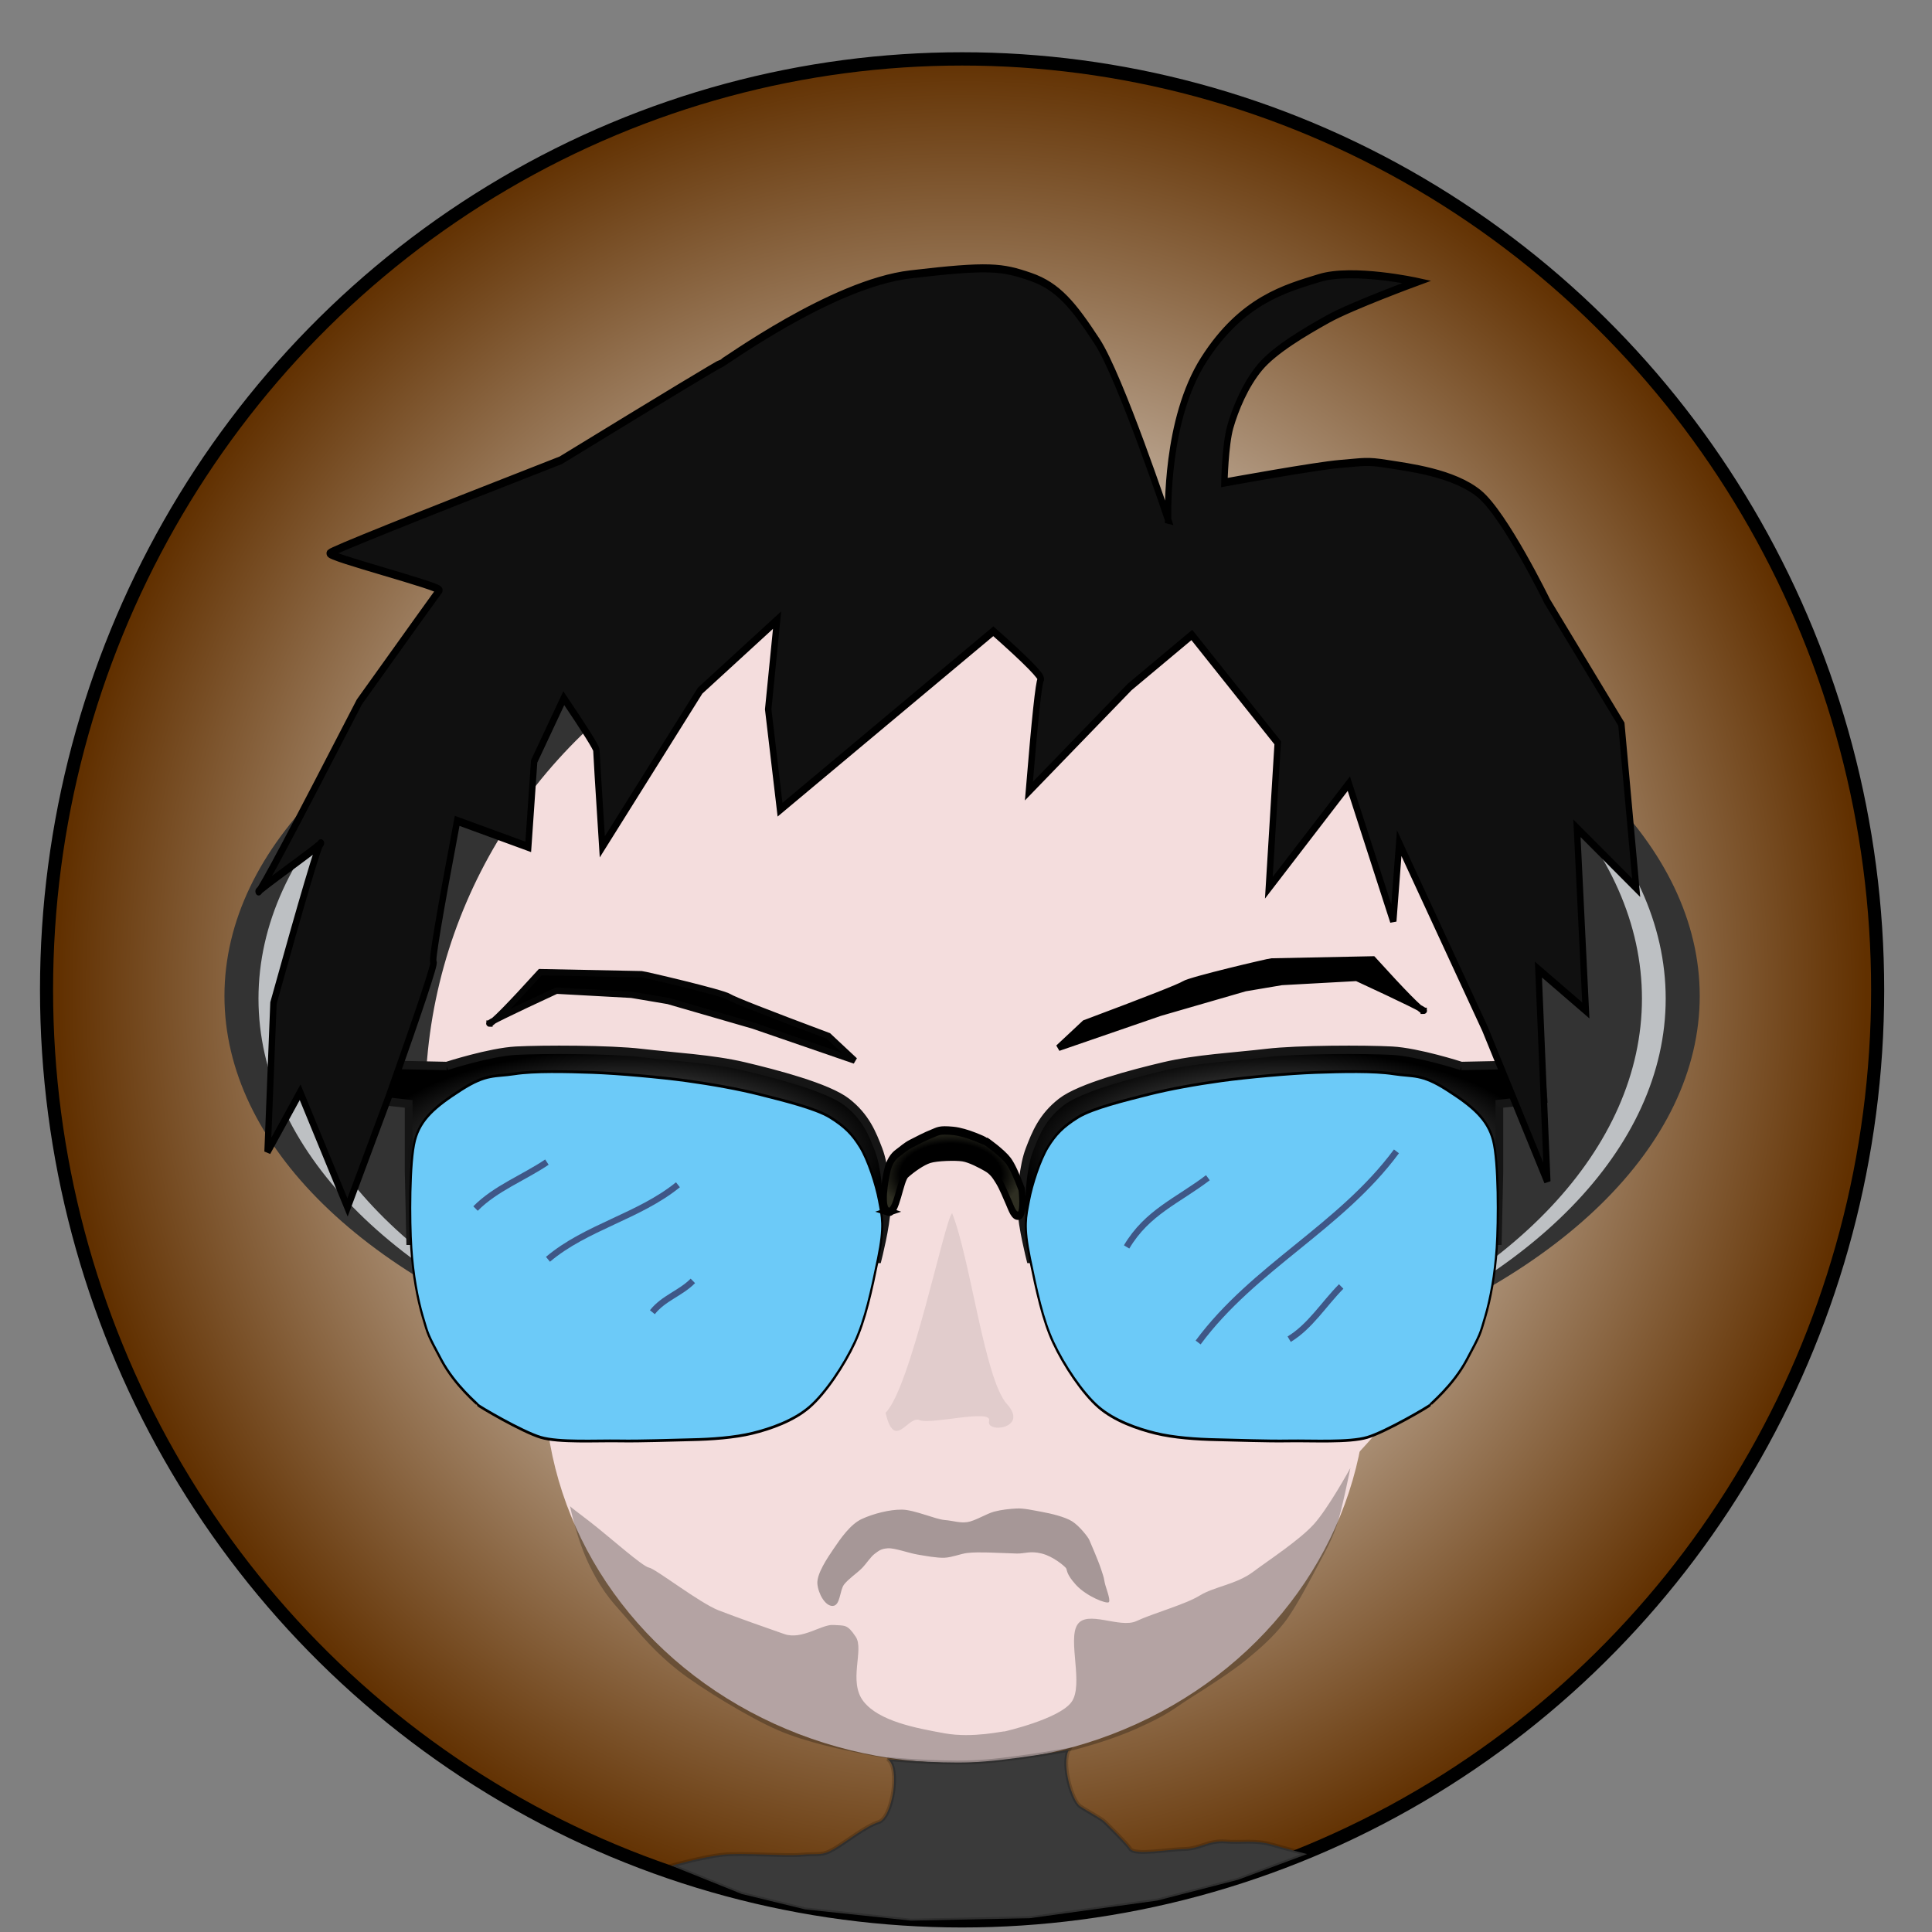 <svg id="eQbaXSoe1F91" xmlns="http://www.w3.org/2000/svg" xmlns:xlink="http://www.w3.org/1999/xlink" viewBox="0 0 300 300" shape-rendering="geometricPrecision" text-rendering="geometricPrecision"><rect x="0" y="0" width="300" height="300" fill="#808080" stroke="none"/><defs><radialGradient id="eQbaXSoe1F93-fill" cx="0" cy="0" r="0.5" spreadMethod="pad" gradientUnits="objectBoundingBox" gradientTransform="translate(0.5 0.5)"><stop id="eQbaXSoe1F93-fill-0" offset="24%" stop-color="#fff"/><stop id="eQbaXSoe1F93-fill-1" offset="100%" stop-color="#613000"/></radialGradient><radialGradient id="eQbaXSoe1F911-fill" cx="0" cy="0" r="0.5" spreadMethod="pad" gradientUnits="objectBoundingBox" gradientTransform="translate(0.5 0.5)"><stop id="eQbaXSoe1F911-fill-0" offset="0%" stop-color="#000"/><stop id="eQbaXSoe1F911-fill-1" offset="52%" stop-color="#4a4a4a"/><stop id="eQbaXSoe1F911-fill-2" offset="100%" stop-color="#000"/></radialGradient><radialGradient id="eQbaXSoe1F911-stroke" cx="0" cy="0" r="0.5" spreadMethod="pad" gradientUnits="objectBoundingBox" gradientTransform="translate(0.5 0.5)"><stop id="eQbaXSoe1F911-stroke-0" offset="0%" stop-color="#0c0c0c"/><stop id="eQbaXSoe1F911-stroke-1" offset="100%" stop-color="#151515"/></radialGradient><radialGradient id="eQbaXSoe1F914-fill" cx="0" cy="0" r="0.5" spreadMethod="pad" gradientUnits="objectBoundingBox" gradientTransform="translate(0.5 0.5)"><stop id="eQbaXSoe1F914-fill-0" offset="0%" stop-color="#000"/><stop id="eQbaXSoe1F914-fill-1" offset="52%" stop-color="#4a4a4a"/><stop id="eQbaXSoe1F914-fill-2" offset="100%" stop-color="#000"/></radialGradient><radialGradient id="eQbaXSoe1F914-stroke" cx="0" cy="0" r="0.5" spreadMethod="pad" gradientUnits="objectBoundingBox" gradientTransform="translate(0.5 0.5)"><stop id="eQbaXSoe1F914-stroke-0" offset="0%" stop-color="#0c0c0c"/><stop id="eQbaXSoe1F914-stroke-1" offset="100%" stop-color="#151515"/></radialGradient><radialGradient id="eQbaXSoe1F916-fill" cx="0" cy="0" r="0.5" spreadMethod="pad" gradientUnits="objectBoundingBox" gradientTransform="translate(0.5 0.5)"><stop id="eQbaXSoe1F916-fill-0" offset="71%" stop-color="#000"/><stop id="eQbaXSoe1F916-fill-1" offset="100%" stop-color="#2e2e22"/></radialGradient></defs><g transform="matrix(1.617 0 0 1.639-93.157-90.792)"><ellipse rx="140" ry="140" transform="matrix(.628 0 0 0.63 150 149.175)" fill="url(#eQbaXSoe1F93-fill)" stroke="#000" stroke-width="2"/><ellipse rx="76.003" ry="39.486" transform="matrix(.932 0 0 1 150 149.75)" fill="#333" stroke-width="0"/><ellipse rx="76.003" ry="39.486" transform="matrix(.889 0 0 1 150 150)" fill="#bdc0c3" stroke-width="0"/><ellipse rx="76.003" ry="39.486" transform="matrix(.859 0 0 1 150 150)" fill="#333" stroke-width="0"/><ellipse rx="62.94" ry="49.283" transform="matrix(.819 0 0 1 150 159.797)" fill="#f4dddd" stroke-width="0"/><ellipse rx="48.392" ry="36.22" transform="matrix(.816 0 0 1 149.378 186.197)" fill="#f4dddd" stroke-width="0"/><g transform="matrix(1.027 0 0 1.324-5.503-42.094)"><g transform="translate(5.05-.316)"><path d="M102.148,145.683l-6.136-.118-.236,2.478l3.422.354v4.838l.118,4.956h2.36c0,0-.319-3.541-.127-4.949s.371-3.687,1.507-4.522s3.568-1.661,5.416-1.731s5.981-.025,8.095.279s5.521.481,7.481.949s5.532,1.377,5.597,1.442s3.052,1.029,3.839,2.522.681,2.821.674,3.934-.623,3.373-.623,3.373q.118,0,2.006,0c0,0,.653-2.379.679-3.567s-.133-3.089-.614-4.243-.988-2.346-2.457-3.406-5.558-2.037-7.984-2.568-5.482-.682-7.928-.949-7.67-.267-9.715-.167-5.375,1.095-5.375,1.095Z" transform="matrix(1.207 0 0 1-25.115 4.542)" fill="url(#eQbaXSoe1F911-fill)" stroke="url(#eQbaXSoe1F911-stroke)" stroke-width="0.6"/><path d="M95.942,168.182c-.504-1.309-.916-3.029-1.08-4.937s-.182-6.175.341-7.708s1.944-2.443,4.339-3.616s3.117-.914,4.961-1.135s4.881-.163,7.293-.099s6.42.344,8.771.591s4.916.597,6.898.985s5.162.967,6.553,1.63s2.08,1.211,2.809,2.115s1.486,2.661,1.774,3.843.534,1.81-.088,4.138-1.194,4.386-2.179,6.012-2.746,3.646-4.238,4.632-3.647,1.557-5.322,1.872-3.852.435-5.715.463-4.665.116-6.78.088-5.594.132-7.313-.256-5.88-2.257-5.88-2.322-2.118-1.356-3.419-3.223-1.222-1.767-1.726-3.076Z" transform="translate(0 0)" fill="#6ccaf8" stroke="#000" stroke-width="0.2"/></g><g transform="matrix(-1 0 0 1 296.269-.316)"><path d="M102.148,145.683l-6.136-.118-.236,2.478l3.422.354v4.838l.118,4.956h2.36c0,0-.319-3.541-.127-4.949s.371-3.687,1.507-4.522s3.568-1.661,5.416-1.731s5.981-.025,8.095.279s5.521.481,7.481.949s5.532,1.377,5.597,1.442s3.052,1.029,3.839,2.522.681,2.821.674,3.934-.623,3.373-.623,3.373q.118,0,2.006,0c0,0,.653-2.379.679-3.567s-.133-3.089-.614-4.243-.988-2.346-2.457-3.406-5.558-2.037-7.984-2.568-5.482-.682-7.928-.949-7.67-.267-9.715-.167-5.375,1.095-5.375,1.095Z" transform="matrix(1.207 0 0 1-25.115 4.542)" fill="url(#eQbaXSoe1F914-fill)" stroke="url(#eQbaXSoe1F914-stroke)" stroke-width="0.6"/><path d="M95.942,168.182c-.504-1.309-.916-3.029-1.08-4.937s-.182-6.175.341-7.708s1.944-2.443,4.339-3.616s3.117-.914,4.961-1.135s4.881-.163,7.293-.099s6.42.344,8.771.591s4.916.597,6.898.985s5.162.967,6.553,1.63s2.08,1.211,2.809,2.115s1.486,2.661,1.774,3.843.534,1.81-.088,4.138-1.194,4.386-2.179,6.012-2.746,3.646-4.238,4.632-3.647,1.557-5.322,1.872-3.852.435-5.715.463-4.665.116-6.78.088-5.594.132-7.313-.256-5.88-2.257-5.88-2.322-2.118-1.356-3.419-3.223-1.222-1.767-1.726-3.076Z" transform="translate(0 0)" fill="#6ccaf8" stroke="#000" stroke-width="0.2"/></g><path d="M144.506,160.337c.797.204,1.097-2.297,1.68-2.7s1.527-.918,2.2-1.08s2.409-.198,3.08-.12s1.662.484,2.2.72.82.54,1.18,1s.66,1.06.92,1.5.501,1.099.998.946.224-1.867.224-1.867q-.729-1.507-1.242-2.039c-.513-.532-2.056-1.396-2.118-1.396s-1.74-.652-3.061-.747-1.406.032-1.98.203-1.438.513-1.96.72-.849.452-1.26.68-.751.607-.94,1.22-.717,2.756.08,2.96Z" transform="translate(0 0)" fill="url(#eQbaXSoe1F916-fill)" stroke="#000" stroke-width="0.6"/></g><path d="M169.32,109.035c0-.555-.246-7.46,3.331-11.934s7.68-5.331,10.824-6.106s9.159.278,9.159.278-6.118,1.794-8.326,2.775-5.021,2.305-6.384,3.608-2.296,3.109-2.775,4.441-.555,4.163-.555,4.163s8.526-1.241,10.824-1.388s2.458-.252,4.441,0s6.194.654,8.604,2.22s6.384,8.049,6.384,8.049l6.939,9.159l1.388,12.212-5.551-4.441.833,13.6-4.441-3.053.833,15.82-5.828-11.379-8.049-13.877-.555,5.828-4.163-10.269-7.494,7.771.833-10.824-8.049-8.049-5.828,3.886-9.436,7.771q.833-8.049,1.11-8.326t-4.441-3.608l-19.983,13.322-1.11-7.494.833-6.661-7.216,5.273-9.159,11.657q-.555-6.939-.555-7.216t-3.053-3.886l-2.775,4.718-.555,6.384-6.661-1.943q-2.498,10.547-2.22,10.547t-4.163,9.992l-3.886,8.326-4.441-8.604-3.053,4.441.555-11.102q4.163-11.934,4.441-11.934c.278,0-6.106,3.608-5.828,3.608q.278,0,9.436-14.155q7.216-8.049,7.494-8.326c.278-.278-10.547-2.498-10.269-2.775q.278-.278,21.648-6.939q14.802-7.216,14.987-7.216c.185,0,10.374-5.967,17.763-6.661s8.589-.547,11.231.174s4.081,2.183,6.255,4.822s6.661,13.322,6.661,13.322Z" transform="matrix(1.025 0 0 1.269-3.771-33.732)" fill="#101010" stroke="#000" stroke-width="0.6"/><path d="M104.617,152.37q.39,0,4.872-4.872q9.549.195,9.744.195c.195,0,7.795,1.754,8.38,2.144q.585.39,9.549,3.703l2.533,2.338-9.744-3.313-8.185-2.338-3.508-.585-7.21-.39q-6.821,3.118-6.431,3.118Z" transform="translate(0 0)" stroke="#050505" stroke-width="0.6"/><path d="M104.617,152.37q.39,0,4.872-4.872q9.549.195,9.744.195c.195,0,7.795,1.754,8.38,2.144q.585.39,9.549,3.703l2.533,2.338-9.744-3.313-8.185-2.338-3.508-.585-7.21-.39q-6.821,3.118-6.431,3.118Z" transform="matrix(-1 0 0 1 298.943-1.21)" stroke="#000" stroke-width="0.6"/><path d="M102.865,189.163c0-.082.794,3.789,2.545,6.949s2.959,4.064,4.565,5.799s3.45,3.728,6.169,5.676s8.691,5.271,12.215,6.663s8.109,2.235,11.248,2.791s6.429.983,9.604,1.034s10.284-.819,11.475-.864s7.309-1.397,11.475-3.085s4.608-2.266,6.635-3.428s5.278-3.074,7.002-4.376s3.167-2.463,4.54-4.048s3.25-4.906,4.2-6.519s1.623-2.728,2.244-4.347s1.683-6.451,1.683-6.451-2.728,4.547-4.516,6.322-5.433,3.94-7.439,5.306-4.764,1.639-6.509,2.626-5.72,1.983-7.745,2.848-6.056-1.301-7.242.42.806,6.719-.711,8.626-8.216,3.29-8.216,3.29c0-.093-3.809.781-7.324.203s-8.049-1.351-9.942-3.574.111-5.773-.942-7.208-1.316-1.231-2.746-1.322-3.841,1.701-6.001,1.017-5.689-1.819-8.036-2.645-7.741-4.661-8.544-4.781-4.916-3.493-7.198-5.098-2.487-1.701-2.487-1.825Z" transform="matrix(.784 0 0 0.848 31.691 37.63)" fill="rgba(11,10,10,0.27)" stroke-width="0.6"/><path d="M136.615,199.588c-.085-.94.942-2.438,1.588-3.375s1.583-2.282,2.68-2.78s2.665-.902,3.859-.884s3.19.907,4.083.983s1.447.301,2.184.199s1.859-.807,2.581-.993s1.511-.267,2.184-.298s1.588.177,2.417.325s2.202.465,2.893.898s1.54,1.501,1.64,1.755.777,1.734,1.119,2.733.265.854.37,1.337.574,1.599.395,1.821-2.161-.547-3.159-1.629-.82-1.412-.964-1.596-1.21-1.102-2.328-1.376-1.608.014-2.383-0-2.08-.087-2.78-.099-1.357-.026-1.985.046-1.461.419-2.185.451-1.761-.166-2.581-.298-2.233-.648-2.879-.596-.819.209-1.232.509-.796.932-1.263,1.396-1.274.988-1.696,1.529-.344,1.977-1.07,2.025-1.404-1.145-1.489-2.085Z" transform="translate(-.51 5.869)" fill="rgba(0,0,0,0.32)" stroke-width="0.6"/><path d="M103.275,169.893c1.913-1.913,4.646-2.927,6.854-4.399" fill="none" stroke="#3f5787" stroke-width="0.6"/><path d="M110.232,174.701c3.667-3.056,8.735-4.062,12.481-7.059" fill="none" stroke="#3f5787" stroke-width="0.6"/><path d="M120.258,179.714c1.077-1.346,2.704-1.784,3.888-2.967" fill="none" stroke="#3f5787" stroke-width="0.6"/><path d="M165.799,173.529c1.97-3.284,4.906-4.382,7.805-6.556" fill="none" stroke="#3f5787" stroke-width="0.6"/><path d="M172.667,182.583c5.352-7.136,13.653-10.919,19.045-18.108" fill="none" stroke="#3f5787" stroke-width="0.6"/><path d="M181.409,182.271c2.024-1.214,3.292-3.292,4.995-4.995" fill="none" stroke="#3f5787" stroke-width="0.6"/></g><path d="M137.371,219.653c1.42,6.015,3.464.383,5.282,1.136s11.333-1.82,10.797.138s6.244,1.196,2.768-2.63-5.675-22.562-8.514-29.643c-1.175,1.129-6.41,27.121-10.333,30.999Z" transform="translate(.138-.277)" fill="rgba(0,0,0,0.08)" stroke-width="0.6"/><path d="M137.804,273.141c2.036,1.207.776,9.105-1.351,9.785s-5.031,3.055-6.965,4.183-2.446.665-5.045.893-9.234-.323-12.271-0-7.905,1.7-7.905,1.7l10.904,4.392l9.856,2.396l16.435,1.743l18.427-.374l19.796-2.739l12.575-3.237l10.707-3.984c0,0-2.908-.738-5.503-1.481s-4.659-.27-7.211-.471-3.95,1.125-6.34,1.162-7.695,1.012-8.387,0-3.387-3.624-3.948-4.19-2.604-1.599-3.869-2.457-2.92-6.598-1.737-8.748c0,0-9.502,1.726-15.154,1.931s-13.014-.504-13.014-.504Z" transform="translate(0 0)" fill="#3a3a3a" stroke="rgba(0,0,0,0.19)" stroke-width="0.6"/></svg>
